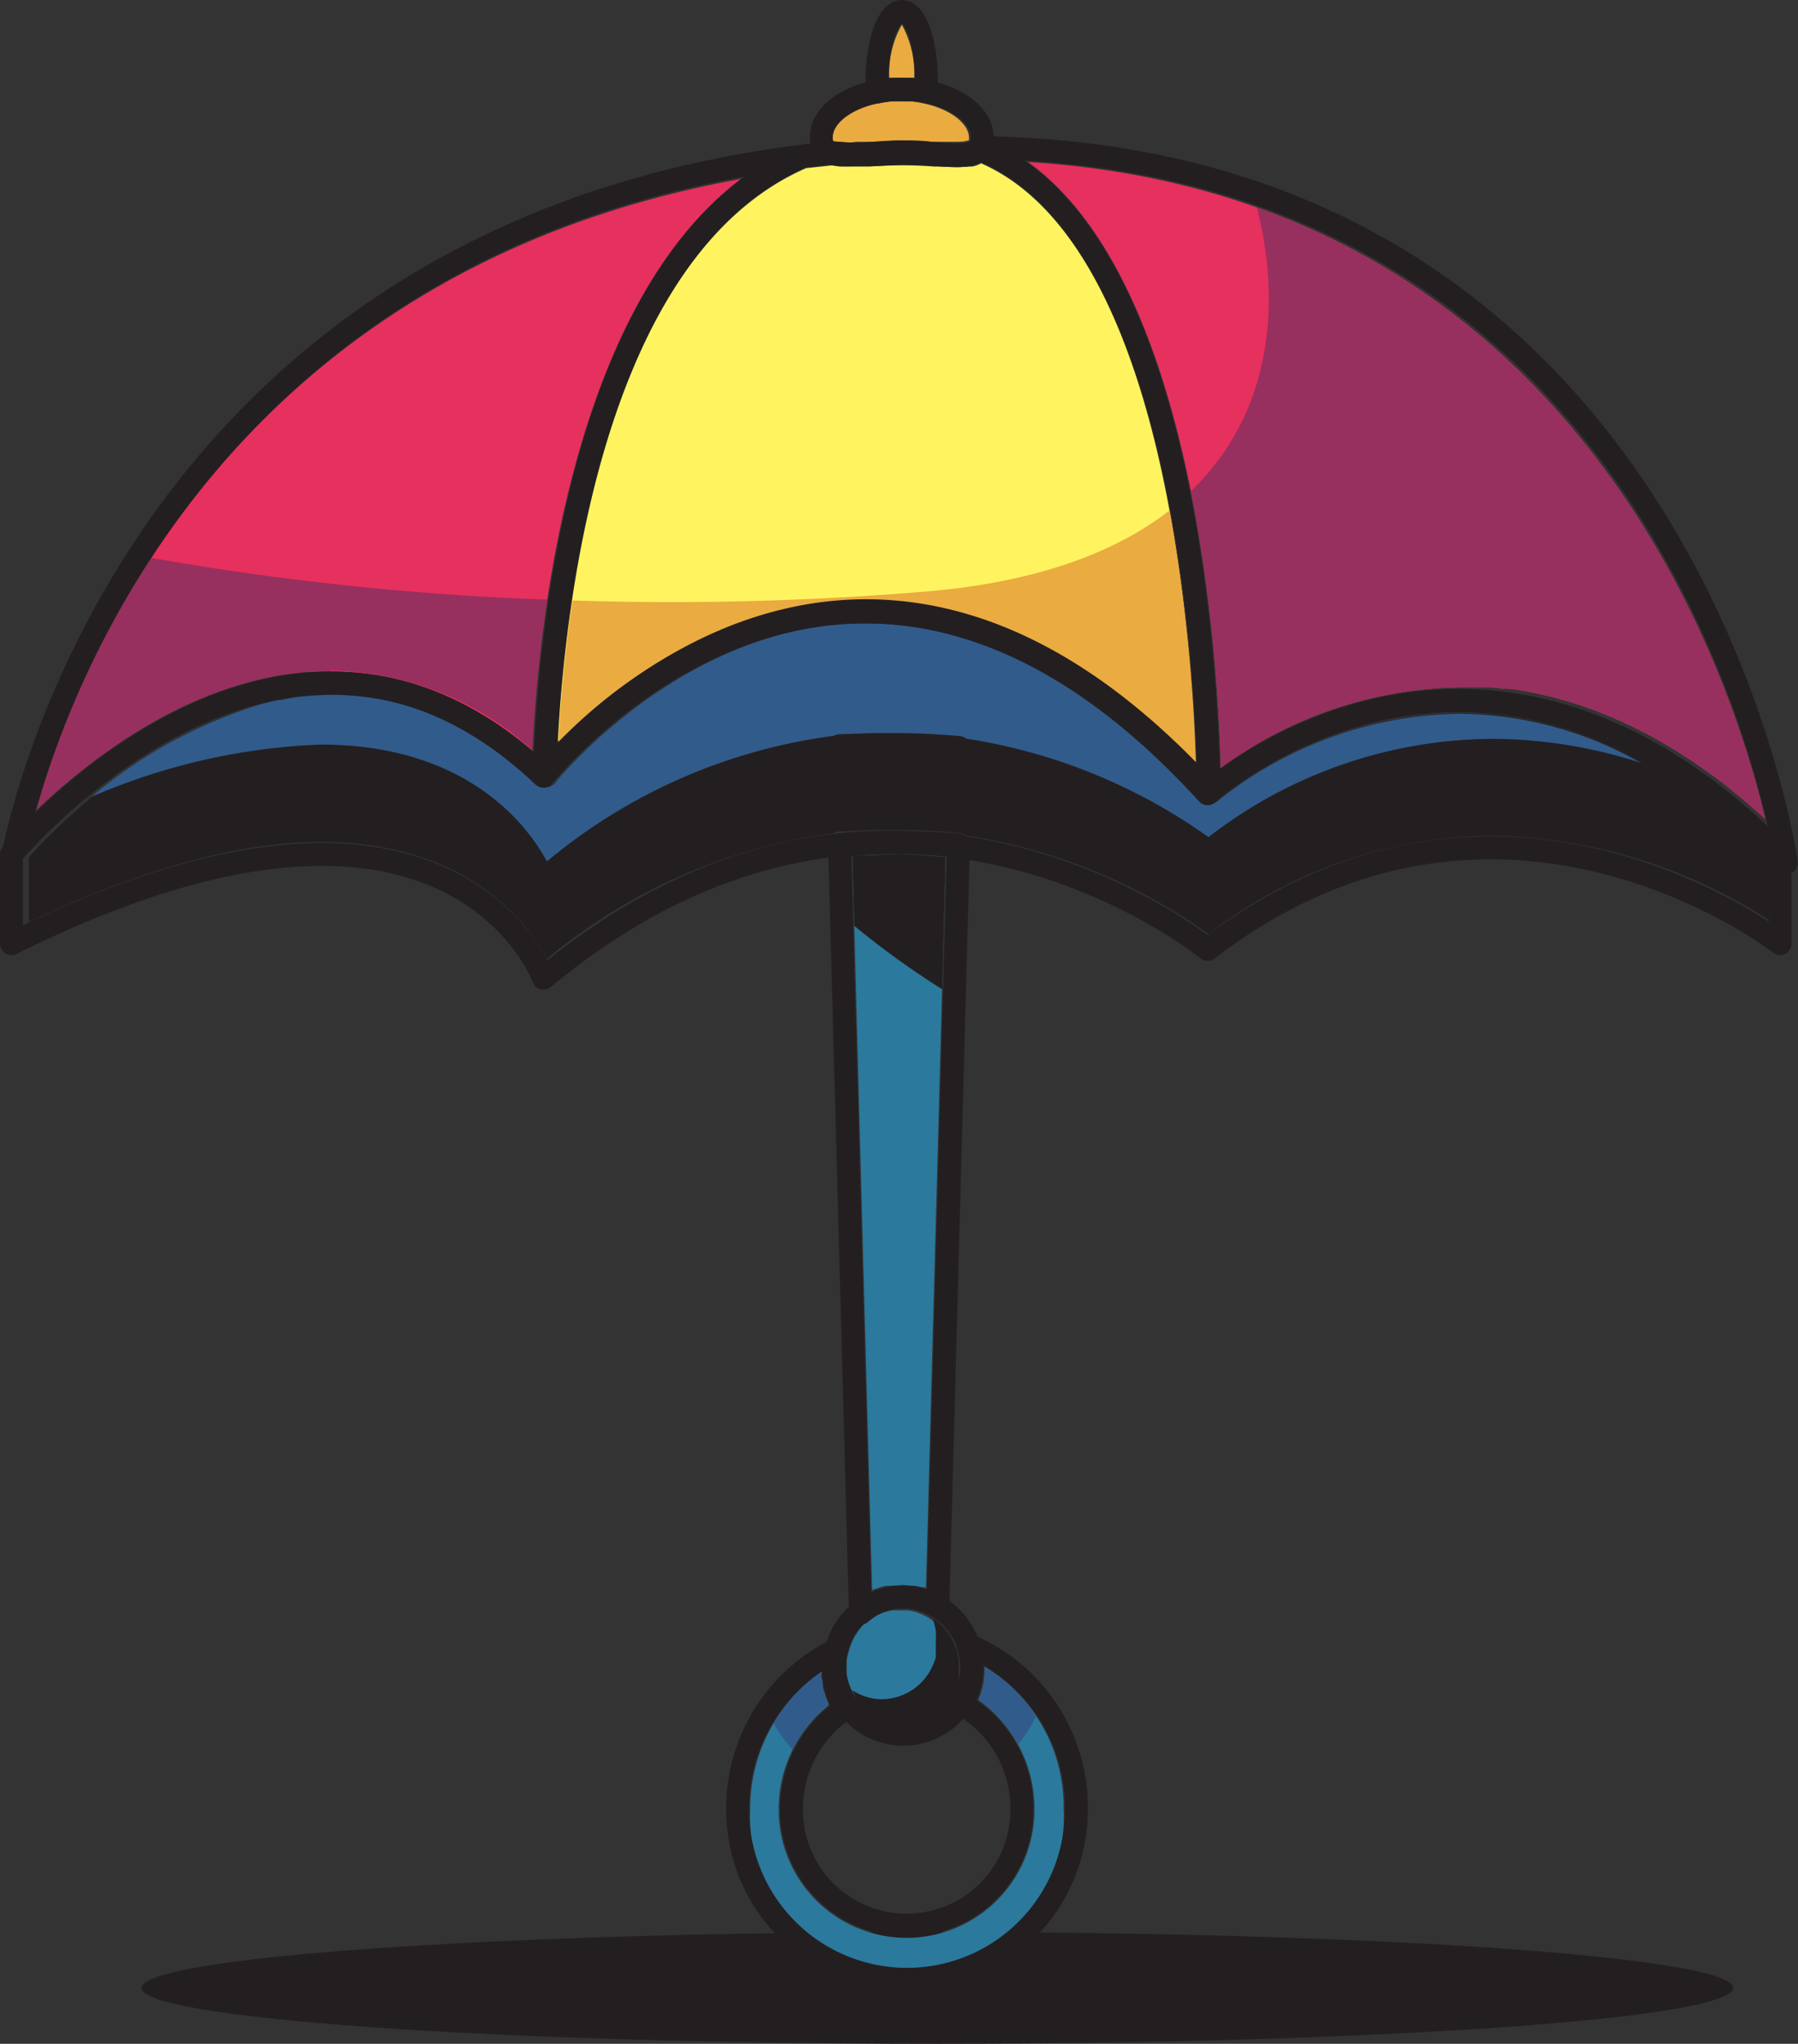 <svg xmlns="http://www.w3.org/2000/svg" viewBox="0 0 78.51 89.21"><rect x="0" y="0" width="78.51" height="89.21" fill="#333333" stroke="none"/><defs><style>.cls-1{fill:#231f20;}.cls-2{fill:#2b799d;}.cls-3{fill:#315b8b;}.cls-4{fill:#e6305e;}.cls-5{fill:#eaab40;}.cls-6{fill:#fff460;}.cls-7{fill:#97305e;}.cls-8{fill:none;stroke:#231f20;stroke-linecap:round;stroke-linejoin:round;}</style></defs><g id="Layer_2" data-name="Layer 2"><g id="OBJECTS"><ellipse class="cls-1" cx="40.93" cy="86.77" rx="34.75" ry="2.44"/><path class="cls-2" d="M37.72,37.34l-.5,0,.86,32.06.16-.05a3.06,3.06,0,0,1,.43-.13,1.46,1.46,0,0,1,.22,0,2.3,2.3,0,0,1,.45,0h.08l.18,0a2.33,2.33,0,0,1,.38,0l.33.07a.53.53,0,0,1,.12,0l.86-31.87a18.64,18.64,0,0,0-2.15-.14C38.67,37.3,38.19,37.32,37.72,37.34Z"/><path class="cls-1" d="M63.73,31.12A17.22,17.22,0,0,0,53.13,35h0l0,0-.11.06,0,0a.57.57,0,0,1-.18,0h0a.47.47,0,0,1-.16,0h-.05a.68.68,0,0,1-.18-.13c-4.7-5.14-9.6-7.75-14.57-7.75-8,0-13.58,6.9-13.64,7s0,0-.08.07l0,0a.55.55,0,0,1-.69,0c-.34-.33-.68-.63-1-.92a12.29,12.29,0,0,0-7.85-3q-.62,0-1.23.06h0c-.38,0-.76.1-1.13.17l-.11,0a11.43,11.43,0,0,0-1.15.3h0c-5.1,1.54-9,5.73-9.74,6.56v2.83C6,38,10.35,36.75,14,36.75c6.43,0,9.06,3.57,9.88,5.1A24.55,24.55,0,0,1,36.4,36.37a.44.44,0,0,1,.22-.07l1.48-.07.81,0h.26c.92,0,1.83.05,2.73.13a.46.46,0,0,1,.28.11,24.7,24.7,0,0,1,10.59,4.3,20.41,20.41,0,0,1,12.36-4.29,22.87,22.87,0,0,1,12.1,3.68V37.51C73,33.27,68.41,31.12,63.73,31.12Z"/><path class="cls-3" d="M53.13,35h0l0,0-.11.06,0,0a.57.57,0,0,1-.18,0h0a.47.47,0,0,1-.16,0h-.05a.68.68,0,0,1-.18-.13c-4.7-5.14-9.6-7.75-14.57-7.75-8,0-13.58,6.9-13.64,7s0,0-.08.07l0,0a.55.55,0,0,1-.69,0c-.34-.33-.68-.63-1-.92a12.29,12.29,0,0,0-7.85-3q-.62,0-1.23.06h0c-.38,0-.76.1-1.13.17l-.11,0a11.43,11.43,0,0,0-1.15.3h0a20.77,20.77,0,0,0-7,3.92A27.74,27.74,0,0,1,14,32.5c6.43,0,9.06,3.57,9.88,5.1A24.47,24.47,0,0,1,36.4,32.12a.44.44,0,0,1,.22-.07L38.1,32l.81,0h.26c.92,0,1.83.05,2.73.13a.46.46,0,0,1,.28.11,24.7,24.7,0,0,1,10.59,4.3,20.41,20.41,0,0,1,12.36-4.29,21.15,21.15,0,0,1,6.52,1.05,16.27,16.27,0,0,0-7.92-2.15A17.22,17.22,0,0,0,53.13,35Z"/><path class="cls-4" d="M44.89,7.07c7.19,5.19,8.27,21.06,8.42,26.44A18.07,18.07,0,0,1,63.73,30c.31,0,.61,0,.91,0l.3,0c.2,0,.4,0,.6.06l.36,0,.54.08.38.07.52.11.39.09.5.14.39.11.5.16.39.14.49.19.39.16.49.22.39.18.49.25.37.19.52.3.34.2c.19.11.38.24.57.36l.29.18.85.6,0,0c.28.2.55.4.82.62l.27.23c.19.15.38.3.57.47l.32.28.4.36C75.59,29.48,68.84,8.56,44.89,7.07Z"/><path class="cls-2" d="M42.73,74.2A5.84,5.84,0,0,1,45.17,79,5.58,5.58,0,1,1,34,79a5.82,5.82,0,0,1,2.17-4.57,0,0,0,0,0,0,0A3.39,3.39,0,0,1,36,73.9a2.41,2.41,0,0,1-.08-.25c0-.13,0-.26-.05-.38s0-.2,0-.3a7.26,7.26,0,0,0-3.11,6,6.85,6.85,0,1,0,13.68,0A7.11,7.11,0,0,0,43,72.76v.08a4,4,0,0,1-.06.7A4.58,4.58,0,0,1,42.73,74.2Z"/><path class="cls-2" d="M37.06,72.1h0a2.37,2.37,0,0,0-.08.34,2.56,2.56,0,0,0,0,.39,2.32,2.32,0,0,0,0,.46l0,.16a2.76,2.76,0,0,0,.08.27,1.34,1.34,0,0,0,.07.18l.12.24.06.11h0a2.48,2.48,0,0,0,2.07,1.17,2.45,2.45,0,0,0,2.13-1.29v0a3.38,3.38,0,0,0,.22-.52s0-.1,0-.15a1.16,1.16,0,0,0,0-.18,3.27,3.27,0,0,0,0-.44,3.13,3.13,0,0,0,0-.44,3.89,3.89,0,0,0-.11-.43h0a2.54,2.54,0,0,0-1.07-1.35h0a2.28,2.28,0,0,0-.91-.33l-.21,0h-.22l-.22,0a2.43,2.43,0,0,0-.86.29l0,0a2.73,2.73,0,0,0-.3.21h0A2.68,2.68,0,0,0,37.06,72.1Z"/><path class="cls-1" d="M41.86,72.4a3.89,3.89,0,0,0-.11-.43h0a2.55,2.55,0,0,0-1-1.32s0,0,0,.07h0a3.89,3.89,0,0,1,.11.43,3.13,3.13,0,0,1,0,.44,3.27,3.27,0,0,1,0,.44,1.16,1.16,0,0,1,0,.18c0,.05,0,.1,0,.15a3.38,3.38,0,0,1-.22.52v0a2.45,2.45,0,0,1-2.13,1.29,2.35,2.35,0,0,1-1.3-.4l.05.12.12.24.06.11h0a2.48,2.48,0,0,0,2.07,1.17,2.45,2.45,0,0,0,2.13-1.29v0a3.38,3.38,0,0,0,.22-.52s0-.1,0-.15a1.16,1.16,0,0,0,0-.18,3.27,3.27,0,0,0,0-.44A3.13,3.13,0,0,0,41.86,72.4Z"/><path class="cls-4" d="M12.38,29.44h0l.87-.11.27,0q.41,0,.81,0h.12a13.44,13.44,0,0,1,8.78,3.47C23.52,27,25,13.37,32.35,7.81c-22,4-28.89,20.86-30.75,27.53C3.66,33.37,7.6,30.2,12.38,29.44Z"/><path class="cls-5" d="M36.44,6.19h.06a2.89,2.89,0,0,0,.9,0h.11l.41,0h.18c.39,0,.82-.06,1.28-.06s.89,0,1.29.06h.17c.34,0,.65,0,.92,0,.47,0,.55-.08.55-.08l0,0s0,0,0-.1c0-.6-.79-1.25-2-1.5h0a4.63,4.63,0,0,0-.47-.08c-.16,0-.33,0-.5,0s-.35,0-.51,0a4.63,4.63,0,0,0-.47.08h0c-1.19.24-2,.89-2,1.49a.29.29,0,0,0,0,.14Z"/><path class="cls-5" d="M39.38,1.08a4.28,4.28,0,0,0-.55,2.31l.55,0,.54,0A4.42,4.42,0,0,0,39.38,1.08Z"/><path class="cls-6" d="M42.84,7.13a1.42,1.42,0,0,1-.38.14l-.11,0-.24,0h-.32c-.29,0-.63,0-1,0a18.83,18.83,0,0,0-2.81,0l-.86,0h-.45l-.35-.05-1.12.12c-8.76,3.83-10.5,18.61-10.84,25a21.86,21.86,0,0,1,7.79-5.17l.12,0c.26-.1.53-.19.8-.27l.41-.12.63-.17c.23-.06.46-.1.7-.15l.43-.08q.54-.09,1.11-.15h.11c.44,0,.88-.06,1.34-.06a15.8,15.8,0,0,1,3.85.48h0l.9.26.13,0,.79.28.2.08.73.3.24.12.68.32.28.15.63.35.32.18.59.37.34.22.57.38.36.26.54.41.38.3c.17.13.34.28.51.42l.4.33.49.44.41.38.48.45.42.42c0,.05.11.1.16.16C52,27.4,50.8,10.63,42.84,7.13Z"/><path class="cls-1" d="M37.72,37.34l-.5,0,.08,3.07a36.42,36.42,0,0,0,3.84,2.77l.15-5.76a18.64,18.64,0,0,0-2.15-.14C38.67,37.3,38.19,37.32,37.72,37.34Z"/><path class="cls-7" d="M14.47,29.27a13.44,13.44,0,0,1,8.78,3.47c.08-1.66.26-4,.64-6.57A124.16,124.16,0,0,1,6.6,24.35a40.13,40.13,0,0,0-5,11c2.06-2,6-5.14,10.78-5.9h0l.87-.11.27,0q.41,0,.81,0Z"/><path class="cls-5" d="M51.16,32.25l.48.45.42.42c0,.05.11.1.16.16a76.12,76.12,0,0,0-1.15-11c-2.32,1.8-5.71,3.11-10.52,3.53A134.13,134.13,0,0,1,25,26.21c-.36,2.39-.53,4.55-.62,6.18a21.86,21.86,0,0,1,7.79-5.17l.12,0c.26-.1.53-.19.8-.27l.41-.12.63-.17c.23-.06.46-.1.7-.15l.43-.08q.54-.09,1.11-.15h.11c.44,0,.88-.06,1.34-.06a15.8,15.8,0,0,1,3.85.48h0l.9.26.13,0,.79.28.2.08.73.3.24.12.68.32.28.15.63.35.32.18.59.37.34.22.57.38.36.26.54.41.38.3c.17.13.34.28.51.42l.4.33.49.44Z"/><path class="cls-7" d="M54.88,9.06c1.06,4.1.7,8.94-2.88,12.38a75.47,75.47,0,0,1,1.31,12.07A18.07,18.07,0,0,1,63.73,30c.31,0,.61,0,.91,0l.3,0c.2,0,.4,0,.6.06l.36,0,.54.08.38.07.52.11.39.09.5.14.39.11.5.16.39.14.49.19.39.16.49.22.39.18.49.25.37.19.52.3.34.2c.19.11.38.24.57.36l.29.18.85.6,0,0c.28.2.55.4.82.62l.27.23c.19.15.38.3.57.47l.32.28.4.36C75.83,30.48,70.82,14.73,54.88,9.06Z"/><path class="cls-3" d="M34.61,76.37a5.76,5.76,0,0,1,1.58-2,0,0,0,0,0,0,0A3.39,3.39,0,0,1,36,73.9a2.41,2.41,0,0,1-.08-.25c0-.13,0-.26-.05-.38s0-.2,0-.3a7.1,7.1,0,0,0-2.08,2.25A5.91,5.91,0,0,0,34.61,76.37Z"/><path class="cls-3" d="M44.45,76.15a6.18,6.18,0,0,0,.78-1.22A6.77,6.77,0,0,0,43,72.76v.08a4,4,0,0,1-.06.7,4.58,4.58,0,0,1-.19.66A5.75,5.75,0,0,1,44.45,76.15Z"/><path class="cls-8" d="M.5,37.29s11.85-14.24,23.23-3.41c0,0,13.15-16.63,29,.76,0,0,11.74-10.71,25,2.65v3.9s-12.21-9.57-25,.25c0,0-13.86-11.34-29,1.26,0,0-4-11.08-23.23-1.51Z"/><path class="cls-8" d="M42.89,6c0,1.19-1.57.63-3.51.63s-3.52.56-3.52-.63S37.44,3.9,39.38,3.9,42.89,4.86,42.89,6Z"/><path class="cls-8" d="M42.74,6.5c-.42.54-1.76.17-3.36.17a16.67,16.67,0,0,1-3,0l-1.3.14c-9.9,4.25-11.15,21.76-11.3,27,.41-.51,13.39-16.33,29,.78a.07.07,0,0,0,0,0C52.74,30.46,52,10.12,42.74,6.5Z"/><path class="cls-8" d="M78,37.66S73.68,6.86,42.79,6.44c-.36.63-1.75.23-3.41.23a15.12,15.12,0,0,1-3.06,0C7.45,9.58,1.36,33.5.6,37.17c1.09-1.26,12.32-13.58,23.13-3.29,0,0,13.15-16.63,29,.76,0,0,11.74-10.71,25,2.65v.32Z"/><path class="cls-8" d="M39.38,3.9A5.31,5.31,0,0,1,40.45,4c0-.13,0-.25,0-.37C40.47,1.91,40,.5,39.38.5s-1.09,1.41-1.09,3.15c0,.12,0,.24,0,.37A5.33,5.33,0,0,1,39.38,3.9Z"/><path class="cls-8" d="M42.44,72.84a3,3,0,1,1-3-3.14A3.08,3.08,0,0,1,42.44,72.84Z"/><path class="cls-8" d="M39.42,69.7a2.88,2.88,0,0,1,1.53.45l.9-33.27a34.31,34.31,0,0,0-5.19,0l.91,33.54A2.9,2.9,0,0,1,39.42,69.7Z"/><path class="cls-8" d="M42.26,71.8a3.2,3.2,0,0,1,.18,1A3.16,3.16,0,0,1,42,74.4,5.23,5.23,0,0,1,44.62,79a5,5,0,1,1-10.06,0,5.27,5.27,0,0,1,2.33-4.41A3.07,3.07,0,0,1,36.54,72a7.7,7.7,0,0,0-4.33,7A7.39,7.39,0,1,0,47,79,7.66,7.66,0,0,0,42.26,71.8Z"/></g></g></svg>